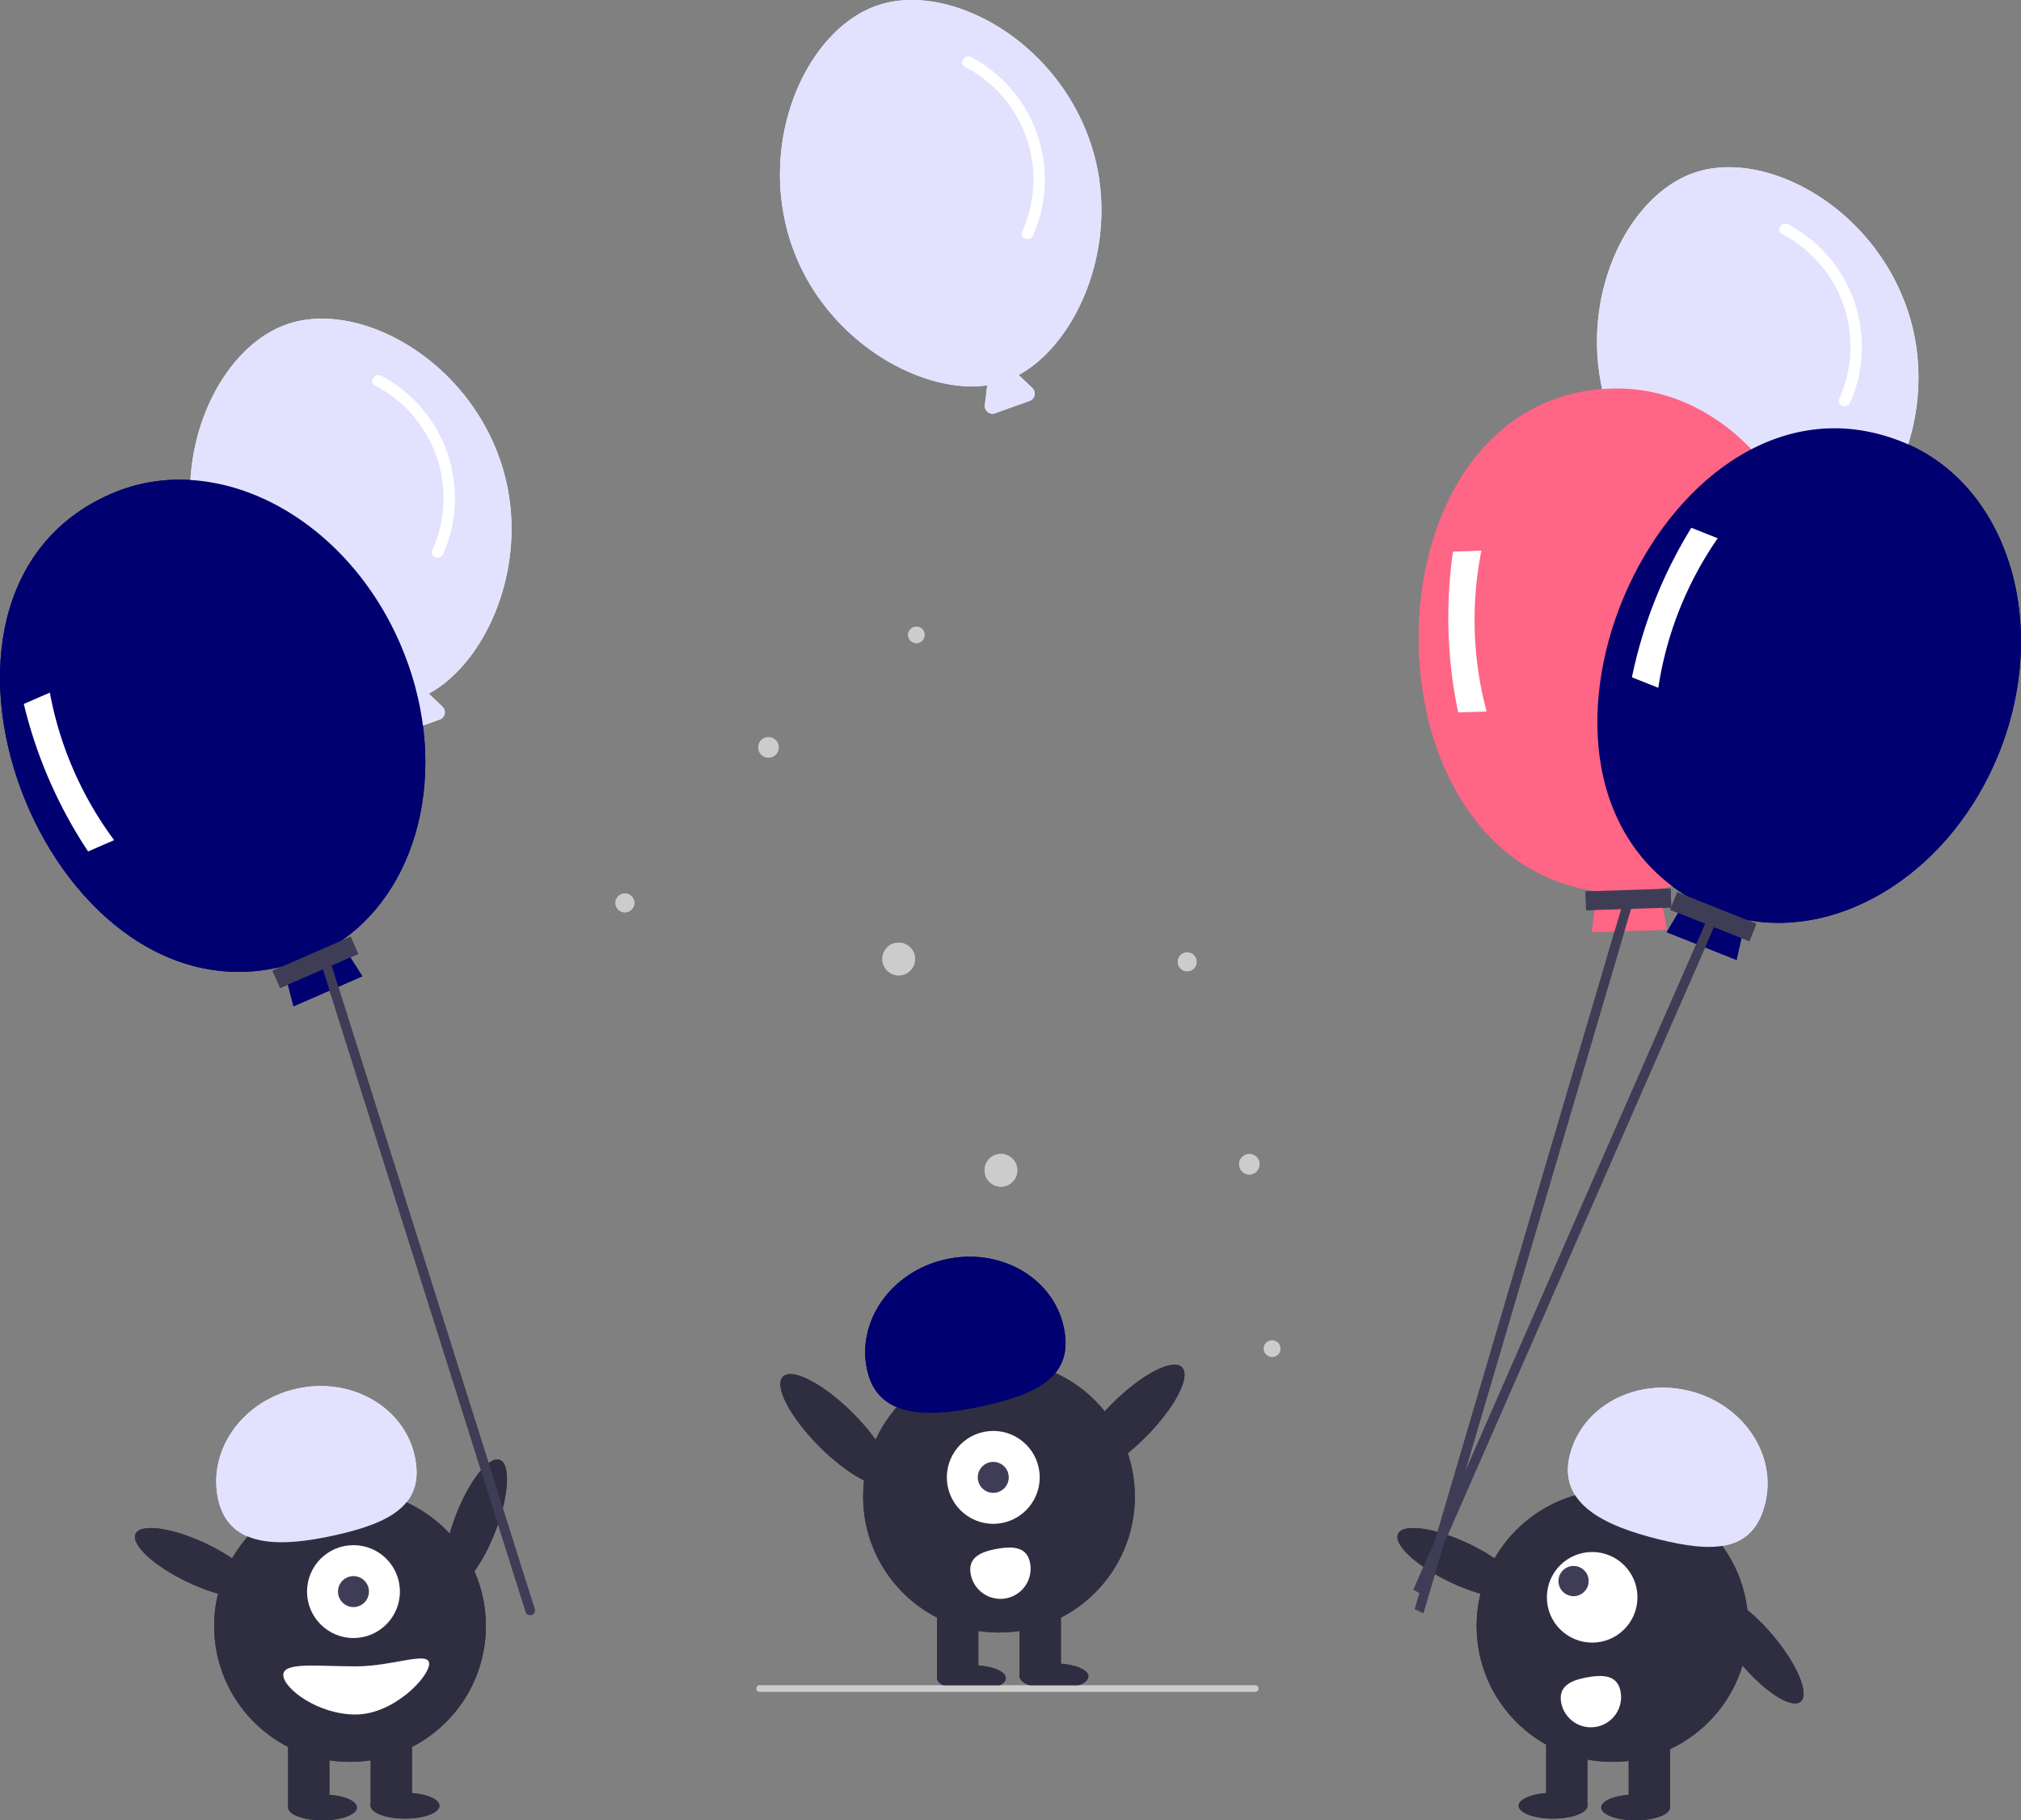 <svg xmlns="http://www.w3.org/2000/svg" width="164.34" height="148" viewBox="0 0 164.34 148">
  <rect x="0" y="0" width="164.34" height="148" fill="#808080" stroke="none"/>
  <defs>
    <style>
      .cls-1 {
        fill: #f3f3ff;
      }

      .cls-2 {
        fill: #fff;
      }

      .cls-3 {
        fill: #ccc;
      }

      .cls-4 {
        fill: #2f2e41;
      }

      .cls-5 {
        fill: #3f3d56;
      }

      .cls-6 {
        fill: #000070;
      }

      .cls-7 {
        fill: #ff6584;
      }

      .cls-8 {
        fill: #e2e2ff;
      }
    </style>
  </defs>
  <g id="그룹_513" data-name="그룹 513" transform="translate(-385.171 -235.5)">
    <g id="그룹_117" data-name="그룹 117" transform="translate(385.171 235.5)">
      <path id="패스_654" data-name="패스 654" class="cls-1" d="M85.512,112.649C82.686,104.2,73.96,99.507,68.219,101.427s-9.885,10.921-7.06,19.368c2.615,7.819,10.541,12.333,15.994,11.527a.619.619,0,0,0-.076.222l-.167,1.391a.626.626,0,0,0,.833.664l2.809-1.007a.626.626,0,0,0,.222-1.042l-1.012-.968a.635.635,0,0,0-.119-.085C84.505,128.876,88.133,120.485,85.512,112.649Z" transform="translate(-44.794 -75.092)"/>
      <path id="패스_655" data-name="패스 655" class="cls-2" d="M118.206,119.744a10.3,10.3,0,0,1,4.663,13.4c-.243.553.651.844.892.294a11.267,11.267,0,0,0-5.034-14.48C118.2,118.681,117.672,119.461,118.206,119.744Z" transform="translate(-87.718 -88.401)"/>
      <path id="패스_656" data-name="패스 656" class="cls-1" d="M531.512,64.649c-2.826-8.447-11.552-13.142-17.293-11.221s-9.886,10.921-7.06,19.368c2.615,7.819,10.541,12.333,15.994,11.527a.617.617,0,0,0-.076.222l-.167,1.391a.626.626,0,0,0,.833.664l2.809-1.007a.626.626,0,0,0,.221-1.042l-1.012-.968a.634.634,0,0,0-.119-.085C530.505,80.876,534.133,72.485,531.512,64.649Z" transform="translate(-376.387 -39.404)"/>
      <path id="패스_657" data-name="패스 657" class="cls-2" d="M564.206,71.744a10.3,10.3,0,0,1,4.663,13.4c-.243.553.651.844.892.294a11.267,11.267,0,0,0-5.034-14.48C564.2,70.681,563.672,71.461,564.206,71.744Z" transform="translate(-419.311 -52.714)"/>
      <path id="패스_658" data-name="패스 658" class="cls-1" d="M272.512,11.649C269.686,3.2,260.96-1.493,255.219.427s-9.885,10.921-7.06,19.368c2.615,7.819,10.541,12.333,15.994,11.527a.619.619,0,0,0-.076.222l-.167,1.391a.626.626,0,0,0,.833.664l2.809-1.007a.626.626,0,0,0,.221-1.042l-1.012-.968a.634.634,0,0,0-.118-.085C271.505,27.876,275.133,19.485,272.512,11.649Z" transform="translate(-183.825 0)"/>
      <path id="패스_659" data-name="패스 659" class="cls-2" d="M305.206,18.744a10.3,10.3,0,0,1,4.663,13.4c-.243.553.651.844.892.294a11.267,11.267,0,0,0-5.034-14.48C305.2,17.681,304.672,18.461,305.206,18.744Z" transform="translate(-226.749 -13.31)"/>
      <circle id="타원_360" data-name="타원 360" class="cls-3" cx="0.673" cy="0.673" r="0.673" transform="translate(73.841 50.948)"/>
      <circle id="타원_361" data-name="타원 361" class="cls-3" cx="1.33" cy="1.33" r="1.33" transform="translate(71.749 76.641)"/>
      <circle id="타원_362" data-name="타원 362" class="cls-3" cx="0.768" cy="0.768" r="0.768" transform="translate(50.046 72.642)"/>
      <circle id="타원_363" data-name="타원 363" class="cls-3" cx="0.832" cy="0.832" r="0.832" transform="translate(61.657 59.932)"/>
      <circle id="타원_364" data-name="타원 364" class="cls-3" cx="0.673" cy="0.673" r="0.673" transform="translate(102.768 108.975)"/>
      <circle id="타원_365" data-name="타원 365" class="cls-3" cx="1.33" cy="1.33" r="1.33" transform="translate(80.063 93.818)"/>
      <circle id="타원_366" data-name="타원 366" class="cls-3" cx="0.768" cy="0.768" r="0.768" transform="translate(95.769 77.434)"/>
      <circle id="타원_367" data-name="타원 367" class="cls-3" cx="0.832" cy="0.832" r="0.832" transform="translate(100.759 93.824)"/>
      <ellipse id="타원_368" data-name="타원 368" class="cls-4" cx="1.734" cy="5.524" rx="1.734" ry="5.524" transform="translate(137.996 130.994) rotate(-39.938)"/>
      <circle id="타원_369" data-name="타원 369" class="cls-4" cx="11.048" cy="11.048" r="11.048" transform="translate(120.073 121.15)"/>
      <rect id="사각형_1230" data-name="사각형 1230" class="cls-4" width="3.356" height="6.013" transform="translate(132.441 140.868)"/>
      <rect id="사각형_1231" data-name="사각형 1231" class="cls-4" width="3.356" height="6.013" transform="translate(125.728 140.868)"/>
      <ellipse id="타원_370" data-name="타원 370" class="cls-4" cx="2.797" cy="1.049" rx="2.797" ry="1.049" transform="translate(130.203 145.902)"/>
      <ellipse id="타원_371" data-name="타원 371" class="cls-4" cx="2.797" cy="1.049" rx="2.797" ry="1.049" transform="translate(123.491 145.762)"/>
      <path id="패스_660" data-name="패스 660" class="cls-1" d="M497.181,445.307c.986-3.973,5.341-6.311,9.726-5.222s7.14,5.192,6.154,9.165-4.259,3.986-8.644,2.9S496.195,449.28,497.181,445.307Z" transform="translate(-369.529 -326.997)"/>
      <ellipse id="타원_372" data-name="타원 372" class="cls-4" cx="1.734" cy="5.524" rx="1.734" ry="5.524" transform="translate(112.944 126.271) rotate(-64.626)"/>
      <circle id="타원_373" data-name="타원 373" class="cls-2" cx="3.683" cy="3.683" r="3.683" transform="translate(125.786 126.183)"/>
      <circle id="타원_374" data-name="타원 374" class="cls-5" cx="1.228" cy="1.228" r="1.228" transform="translate(126.728 127.318)"/>
      <path id="패스_661" data-name="패스 661" class="cls-2" d="M499.617,532.47a2.455,2.455,0,0,1-4.831.88h0v0c-.241-1.334.79-1.807,2.125-2.048S499.375,531.136,499.617,532.47Z" transform="translate(-367.837 -394.93)"/>
      <ellipse id="타원_375" data-name="타원 375" class="cls-4" cx="5.524" cy="1.734" rx="5.524" ry="1.734" transform="matrix(0.357, -0.934, 0.934, 0.357, 35.082, 128.396)"/>
      <circle id="타원_376" data-name="타원 376" class="cls-4" cx="11.048" cy="11.048" r="11.048" transform="translate(17.415 121.15)"/>
      <rect id="사각형_1232" data-name="사각형 1232" class="cls-4" width="3.356" height="6.013" transform="translate(23.429 140.868)"/>
      <rect id="사각형_1233" data-name="사각형 1233" class="cls-4" width="3.356" height="6.013" transform="translate(30.141 140.868)"/>
      <ellipse id="타원_377" data-name="타원 377" class="cls-4" cx="2.797" cy="1.049" rx="2.797" ry="1.049" transform="translate(23.429 145.902)"/>
      <ellipse id="타원_378" data-name="타원 378" class="cls-4" cx="2.797" cy="1.049" rx="2.797" ry="1.049" transform="translate(30.141 145.762)"/>
      <circle id="타원_379" data-name="타원 379" class="cls-2" cx="3.776" cy="3.776" r="3.776" transform="translate(24.967 125.625)"/>
      <circle id="타원_380" data-name="타원 380" class="cls-5" cx="1.259" cy="1.259" r="1.259" transform="translate(27.484 128.142)"/>
      <path id="패스_662" data-name="패스 662" class="cls-1" d="M68.709,448.537c-.892-4,1.96-8.032,6.369-9.016s8.707,1.456,9.6,5.451-2.03,5.468-6.44,6.453S69.6,452.532,68.709,448.537Z" transform="translate(-50.962 -326.613)"/>
      <ellipse id="타원_381" data-name="타원 381" class="cls-4" cx="1.734" cy="5.524" rx="1.734" ry="5.524" transform="translate(10.286 126.271) rotate(-64.626)"/>
      <path id="패스_663" data-name="패스 663" class="cls-2" d="M89.805,527c0,1.081,2.784,3.216,5.873,3.216s5.986-3.044,5.986-4.125-2.9.21-5.986.21S89.805,525.923,89.805,527Z" transform="translate(-66.768 -390.821)"/>
      <circle id="타원_382" data-name="타원 382" class="cls-4" cx="11.048" cy="11.048" r="11.048" transform="translate(70.186 110.633)"/>
      <rect id="사각형_1234" data-name="사각형 1234" class="cls-4" width="3.356" height="6.013" transform="translate(76.199 130.35)"/>
      <rect id="사각형_1235" data-name="사각형 1235" class="cls-4" width="3.356" height="6.013" transform="translate(82.912 130.35)"/>
      <ellipse id="타원_383" data-name="타원 383" class="cls-4" cx="2.797" cy="1.049" rx="2.797" ry="1.049" transform="translate(76.199 135.385)"/>
      <ellipse id="타원_384" data-name="타원 384" class="cls-4" cx="2.797" cy="1.049" rx="2.797" ry="1.049" transform="translate(82.912 135.245)"/>
      <path id="패스_664" data-name="패스 664" class="cls-6" d="M274.429,407.537c-.892-3.995,1.959-8.032,6.369-9.016s8.707,1.456,9.6,5.451-2.03,5.468-6.44,6.453S275.32,411.532,274.429,407.537Z" transform="translate(-203.911 -296.13)"/>
      <ellipse id="타원_385" data-name="타원 385" class="cls-4" cx="6.129" cy="1.924" rx="6.129" ry="1.924" transform="matrix(0.707, -0.707, 0.707, 0.707, 86.085, 118.468)"/>
      <ellipse id="타원_386" data-name="타원 386" class="cls-4" cx="1.924" cy="6.129" rx="1.924" ry="6.129" transform="matrix(0.707, -0.707, 0.707, 0.707, 62.304, 113.287)"/>
      <path id="패스_665" data-name="패스 665" class="cls-7" d="M482.753,143.116c-.367-11.328-8.125-20.269-17.329-19.971-20.484.607-20.984,38.17-1.207,40.868l-.419,3.329,6.108-.2-.633-3.294C477.228,162.091,483.086,153.386,482.753,143.116Z" transform="translate(-334.356 -91.551)"/>
      <path id="패스_666" data-name="패스 666" class="cls-2" d="M462.223,187.608l-2.308.075a37.582,37.582,0,0,1-.423-13.076l2.308-.075A28.91,28.91,0,0,0,462.223,187.608Z" transform="translate(-341.34 -129.761)"/>
      <rect id="사각형_1236" data-name="사각형 1236" class="cls-5" width="6.926" height="1.539" transform="translate(128.927 72.472) rotate(-1.854)"/>
      <path id="패스_667" data-name="패스 667" class="cls-5" d="M449.188,341.875l-.7-.326,17.139-58.12.7.327Z" transform="translate(-333.445 -210.724)"/>
      <path id="패스_668" data-name="패스 668" class="cls-6" d="M539.051,162.066c4.185-10.532.641-21.828-7.917-25.228-19.023-7.62-34.476,26.621-17.42,36.989L512,176.711l5.679,2.257.734-3.273C526.411,177.258,535.257,171.615,539.051,162.066Z" transform="translate(-376.469 -100.921)"/>
      <path id="패스_669" data-name="패스 669" class="cls-2" d="M519.465,180.287l-2.145-.852a37.579,37.579,0,0,1,4.831-12.158l2.146.852A28.92,28.92,0,0,0,519.465,180.287Z" transform="translate(-384.618 -124.367)"/>
      <rect id="사각형_1237" data-name="사각형 1237" class="cls-5" width="1.539" height="6.926" transform="matrix(0.369, -0.929, 0.929, 0.369, 135.817, 73.971)"/>
      <path id="패스_670" data-name="패스 670" class="cls-5" d="M448.742,345.942l-.669-.381L472,290.957l.669.38Z" transform="translate(-333.134 -216.321)"/>
      <path id="패스_671" data-name="패스 671" class="cls-6" d="M32.524,165.325C28,154.935,17.482,149.5,9.04,153.174c-18.808,8.136-5.387,43.223,13.986,38.42l.841,3.248,5.6-2.442-1.806-2.827C34.406,185,36.63,174.744,32.524,165.325Z" transform="translate(0 -113.027)"/>
      <path id="패스_672" data-name="패스 672" class="cls-2" d="M14.893,231.517l-2.116.922A37.581,37.581,0,0,1,7.55,220.446l2.117-.922A28.914,28.914,0,0,0,14.893,231.517Z" transform="translate(-5.613 -163.212)"/>
      <rect id="사각형_1238" data-name="사각형 1238" class="cls-5" width="6.926" height="1.539" transform="translate(22.162 78.92) rotate(-23.55)"/>
      <path id="패스_673" data-name="패스 673" class="cls-5" d="M118.58,356.887h0a.385.385,0,0,1-.466-.281l-16.727-53,.747-.185,16.727,53a.385.385,0,0,1-.281.466Z" transform="translate(-75.379 -225.587)"/>
      <path id="패스_674" data-name="패스 674" class="cls-3" d="M280.369,534.692H240.1a.257.257,0,1,1,0-.513h40.273a.257.257,0,1,1,0,.513Z" transform="translate(-178.316 -397.152)"/>
      <circle id="타원_387" data-name="타원 387" class="cls-2" cx="3.776" cy="3.776" r="3.776" transform="translate(76.993 116.339)"/>
      <circle id="타원_388" data-name="타원 388" class="cls-5" cx="1.259" cy="1.259" r="1.259" transform="translate(79.51 118.856)"/>
      <path id="패스_675" data-name="패스 675" class="cls-2" d="M312.442,491.761a2.455,2.455,0,0,1-4.832.88h0v0c-.242-1.335.79-1.807,2.125-2.048S312.2,490.427,312.442,491.761Z" transform="translate(-228.676 -364.664)"/>
      <path id="패스_678" data-name="패스 678" class="cls-8" d="M85.512,112.649C82.686,104.2,73.96,99.507,68.219,101.427s-9.885,10.921-7.06,19.368c2.615,7.819,10.541,12.333,15.994,11.527a.619.619,0,0,0-.076.222l-.167,1.391a.626.626,0,0,0,.833.664l2.809-1.007a.626.626,0,0,0,.222-1.042l-1.012-.968a.635.635,0,0,0-.119-.085C84.505,128.876,88.133,120.485,85.512,112.649Z" transform="translate(-44.794 -75.092)"/>
      <path id="패스_679" data-name="패스 679" class="cls-2" d="M118.206,119.744a10.3,10.3,0,0,1,4.663,13.4c-.243.553.651.844.892.294a11.267,11.267,0,0,0-5.034-14.48C118.2,118.681,117.672,119.461,118.206,119.744Z" transform="translate(-87.718 -88.401)"/>
      <path id="패스_680" data-name="패스 680" class="cls-8" d="M531.512,64.649c-2.826-8.447-11.552-13.142-17.293-11.221s-9.886,10.921-7.06,19.368c2.615,7.819,10.541,12.333,15.994,11.527a.617.617,0,0,0-.076.222l-.167,1.391a.626.626,0,0,0,.833.664l2.809-1.007a.626.626,0,0,0,.221-1.042l-1.012-.968a.634.634,0,0,0-.119-.085C530.505,80.876,534.133,72.485,531.512,64.649Z" transform="translate(-376.387 -39.404)"/>
      <path id="패스_681" data-name="패스 681" class="cls-2" d="M564.206,71.744a10.3,10.3,0,0,1,4.663,13.4c-.243.553.651.844.892.294a11.267,11.267,0,0,0-5.034-14.48C564.2,70.681,563.672,71.461,564.206,71.744Z" transform="translate(-419.311 -52.714)"/>
      <path id="패스_682" data-name="패스 682" class="cls-8" d="M272.512,11.649C269.686,3.2,260.96-1.493,255.219.427s-9.885,10.921-7.06,19.368c2.615,7.819,10.541,12.333,15.994,11.527a.619.619,0,0,0-.076.222l-.167,1.391a.626.626,0,0,0,.833.664l2.809-1.007a.626.626,0,0,0,.221-1.042l-1.012-.968a.634.634,0,0,0-.118-.085C271.505,27.876,275.133,19.485,272.512,11.649Z" transform="translate(-183.825 0)"/>
      <path id="패스_683" data-name="패스 683" class="cls-2" d="M305.206,18.744a10.3,10.3,0,0,1,4.663,13.4c-.243.553.651.844.892.294a11.267,11.267,0,0,0-5.034-14.48C305.2,17.681,304.672,18.461,305.206,18.744Z" transform="translate(-226.749 -13.31)"/>
      <circle id="타원_390" data-name="타원 390" class="cls-3" cx="0.673" cy="0.673" r="0.673" transform="translate(73.841 50.948)"/>
      <circle id="타원_391" data-name="타원 391" class="cls-3" cx="1.33" cy="1.33" r="1.33" transform="translate(71.749 76.641)"/>
      <circle id="타원_392" data-name="타원 392" class="cls-3" cx="0.768" cy="0.768" r="0.768" transform="translate(50.046 72.642)"/>
      <circle id="타원_393" data-name="타원 393" class="cls-3" cx="0.832" cy="0.832" r="0.832" transform="translate(61.657 59.932)"/>
      <circle id="타원_394" data-name="타원 394" class="cls-3" cx="0.673" cy="0.673" r="0.673" transform="translate(102.768 108.975)"/>
      <circle id="타원_395" data-name="타원 395" class="cls-3" cx="1.33" cy="1.33" r="1.33" transform="translate(80.063 93.818)"/>
      <circle id="타원_396" data-name="타원 396" class="cls-3" cx="0.768" cy="0.768" r="0.768" transform="translate(95.769 77.434)"/>
      <circle id="타원_397" data-name="타원 397" class="cls-3" cx="0.832" cy="0.832" r="0.832" transform="translate(100.759 93.824)"/>
      <ellipse id="타원_398" data-name="타원 398" class="cls-4" cx="1.734" cy="5.524" rx="1.734" ry="5.524" transform="translate(137.996 130.994) rotate(-39.938)"/>
      <circle id="타원_399" data-name="타원 399" class="cls-4" cx="11.048" cy="11.048" r="11.048" transform="translate(120.073 121.15)"/>
      <rect id="사각형_1240" data-name="사각형 1240" class="cls-4" width="3.356" height="6.013" transform="translate(132.441 140.868)"/>
      <rect id="사각형_1241" data-name="사각형 1241" class="cls-4" width="3.356" height="6.013" transform="translate(125.728 140.868)"/>
      <ellipse id="타원_400" data-name="타원 400" class="cls-4" cx="2.797" cy="1.049" rx="2.797" ry="1.049" transform="translate(130.203 145.902)"/>
      <ellipse id="타원_401" data-name="타원 401" class="cls-4" cx="2.797" cy="1.049" rx="2.797" ry="1.049" transform="translate(123.491 145.762)"/>
      <path id="패스_684" data-name="패스 684" class="cls-8" d="M497.181,445.307c.986-3.973,5.341-6.311,9.726-5.222s7.14,5.192,6.154,9.165-4.259,3.986-8.644,2.9S496.195,449.28,497.181,445.307Z" transform="translate(-369.529 -326.997)"/>
      <ellipse id="타원_402" data-name="타원 402" class="cls-4" cx="1.734" cy="5.524" rx="1.734" ry="5.524" transform="translate(112.944 126.271) rotate(-64.626)"/>
      <circle id="타원_403" data-name="타원 403" class="cls-2" cx="3.683" cy="3.683" r="3.683" transform="translate(125.786 126.183)"/>
      <circle id="타원_404" data-name="타원 404" class="cls-5" cx="1.228" cy="1.228" r="1.228" transform="translate(126.728 127.318)"/>
      <path id="패스_685" data-name="패스 685" class="cls-2" d="M499.617,532.47a2.455,2.455,0,0,1-4.831.88h0v0c-.241-1.334.79-1.807,2.125-2.048S499.375,531.136,499.617,532.47Z" transform="translate(-367.837 -394.93)"/>
      <ellipse id="타원_405" data-name="타원 405" class="cls-4" cx="5.524" cy="1.734" rx="5.524" ry="1.734" transform="matrix(0.357, -0.934, 0.934, 0.357, 35.082, 128.396)"/>
      <circle id="타원_406" data-name="타원 406" class="cls-4" cx="11.048" cy="11.048" r="11.048" transform="translate(17.415 121.15)"/>
      <rect id="사각형_1242" data-name="사각형 1242" class="cls-4" width="3.356" height="6.013" transform="translate(23.429 140.868)"/>
      <rect id="사각형_1243" data-name="사각형 1243" class="cls-4" width="3.356" height="6.013" transform="translate(30.141 140.868)"/>
      <ellipse id="타원_407" data-name="타원 407" class="cls-4" cx="2.797" cy="1.049" rx="2.797" ry="1.049" transform="translate(23.429 145.902)"/>
      <ellipse id="타원_408" data-name="타원 408" class="cls-4" cx="2.797" cy="1.049" rx="2.797" ry="1.049" transform="translate(30.141 145.762)"/>
      <circle id="타원_409" data-name="타원 409" class="cls-2" cx="3.776" cy="3.776" r="3.776" transform="translate(24.967 125.625)"/>
      <circle id="타원_410" data-name="타원 410" class="cls-5" cx="1.259" cy="1.259" r="1.259" transform="translate(27.484 128.142)"/>
      <path id="패스_686" data-name="패스 686" class="cls-8" d="M68.709,448.537c-.892-4,1.96-8.032,6.369-9.016s8.707,1.456,9.6,5.451-2.03,5.468-6.44,6.453S69.6,452.532,68.709,448.537Z" transform="translate(-50.962 -326.613)"/>
      <ellipse id="타원_411" data-name="타원 411" class="cls-4" cx="1.734" cy="5.524" rx="1.734" ry="5.524" transform="translate(10.286 126.271) rotate(-64.626)"/>
      <path id="패스_687" data-name="패스 687" class="cls-2" d="M89.805,527c0,1.081,2.784,3.216,5.873,3.216s5.986-3.044,5.986-4.125-2.9.21-5.986.21S89.805,525.923,89.805,527Z" transform="translate(-66.768 -390.821)"/>
      <circle id="타원_412" data-name="타원 412" class="cls-4" cx="11.048" cy="11.048" r="11.048" transform="translate(70.186 110.633)"/>
      <rect id="사각형_1244" data-name="사각형 1244" class="cls-4" width="3.356" height="6.013" transform="translate(76.199 130.35)"/>
      <rect id="사각형_1245" data-name="사각형 1245" class="cls-4" width="3.356" height="6.013" transform="translate(82.912 130.35)"/>
      <ellipse id="타원_413" data-name="타원 413" class="cls-4" cx="2.797" cy="1.049" rx="2.797" ry="1.049" transform="translate(76.199 135.385)"/>
      <ellipse id="타원_414" data-name="타원 414" class="cls-4" cx="2.797" cy="1.049" rx="2.797" ry="1.049" transform="translate(82.912 135.245)"/>
      <path id="패스_688" data-name="패스 688" class="cls-6" d="M274.429,407.537c-.892-3.995,1.959-8.032,6.369-9.016s8.707,1.456,9.6,5.451-2.03,5.468-6.44,6.453S275.32,411.532,274.429,407.537Z" transform="translate(-203.911 -296.13)"/>
      <ellipse id="타원_415" data-name="타원 415" class="cls-4" cx="6.129" cy="1.924" rx="6.129" ry="1.924" transform="matrix(0.707, -0.707, 0.707, 0.707, 86.085, 118.468)"/>
      <ellipse id="타원_416" data-name="타원 416" class="cls-4" cx="1.924" cy="6.129" rx="1.924" ry="6.129" transform="matrix(0.707, -0.707, 0.707, 0.707, 62.304, 113.287)"/>
      <path id="패스_689" data-name="패스 689" class="cls-7" d="M482.753,143.116c-.367-11.328-8.125-20.269-17.329-19.971-20.484.607-20.984,38.17-1.207,40.868l-.419,3.329,6.108-.2-.633-3.294C477.228,162.091,483.086,153.386,482.753,143.116Z" transform="translate(-334.356 -91.551)"/>
      <path id="패스_690" data-name="패스 690" class="cls-2" d="M462.223,187.608l-2.308.075a37.582,37.582,0,0,1-.423-13.076l2.308-.075A28.91,28.91,0,0,0,462.223,187.608Z" transform="translate(-341.34 -129.761)"/>
      <rect id="사각형_1246" data-name="사각형 1246" class="cls-5" width="6.926" height="1.539" transform="translate(128.927 72.471) rotate(-1.854)"/>
      <path id="패스_691" data-name="패스 691" class="cls-5" d="M449.188,341.875l-.7-.326,17.139-58.12.7.327Z" transform="translate(-333.445 -210.724)"/>
      <path id="패스_692" data-name="패스 692" class="cls-6" d="M539.051,162.066c4.185-10.532.641-21.828-7.917-25.228-19.023-7.62-34.476,26.621-17.42,36.989L512,176.711l5.679,2.257.734-3.273C526.411,177.258,535.257,171.615,539.051,162.066Z" transform="translate(-376.469 -100.921)"/>
      <path id="패스_693" data-name="패스 693" class="cls-2" d="M519.465,180.287l-2.145-.852a37.579,37.579,0,0,1,4.831-12.158l2.146.852A28.92,28.92,0,0,0,519.465,180.287Z" transform="translate(-384.618 -124.367)"/>
      <rect id="사각형_1247" data-name="사각형 1247" class="cls-5" width="1.539" height="6.926" transform="matrix(0.369, -0.929, 0.929, 0.369, 135.817, 73.971)"/>
      <path id="패스_694" data-name="패스 694" class="cls-5" d="M448.742,345.942l-.669-.381L472,290.957l.669.38Z" transform="translate(-333.134 -216.321)"/>
      <path id="패스_695" data-name="패스 695" class="cls-6" d="M32.524,165.325C28,154.935,17.482,149.5,9.04,153.174c-18.808,8.136-5.387,43.223,13.986,38.42l.841,3.248,5.6-2.442-1.806-2.827C34.406,185,36.63,174.744,32.524,165.325Z" transform="translate(0 -113.027)"/>
      <path id="패스_696" data-name="패스 696" class="cls-2" d="M14.893,231.517l-2.116.922A37.581,37.581,0,0,1,7.55,220.446l2.117-.922A28.914,28.914,0,0,0,14.893,231.517Z" transform="translate(-5.613 -163.212)"/>
      <rect id="사각형_1248" data-name="사각형 1248" class="cls-5" width="6.926" height="1.539" transform="translate(22.162 78.92) rotate(-23.55)"/>
      <path id="패스_697" data-name="패스 697" class="cls-5" d="M118.58,356.887h0a.385.385,0,0,1-.466-.281l-16.727-53,.747-.185,16.727,53a.385.385,0,0,1-.281.466Z" transform="translate(-75.379 -225.587)"/>
      <path id="패스_698" data-name="패스 698" class="cls-3" d="M280.369,534.692H240.1a.257.257,0,1,1,0-.513h40.273a.257.257,0,1,1,0,.513Z" transform="translate(-178.316 -397.152)"/>
      <circle id="타원_417" data-name="타원 417" class="cls-2" cx="3.776" cy="3.776" r="3.776" transform="translate(76.993 116.339)"/>
      <circle id="타원_418" data-name="타원 418" class="cls-5" cx="1.259" cy="1.259" r="1.259" transform="translate(79.51 118.856)"/>
      <path id="패스_699" data-name="패스 699" class="cls-2" d="M312.442,491.761a2.455,2.455,0,0,1-4.832.88h0v0c-.242-1.335.79-1.807,2.125-2.048S312.2,490.427,312.442,491.761Z" transform="translate(-228.676 -364.664)"/>
    </g>
  </g>
</svg>
